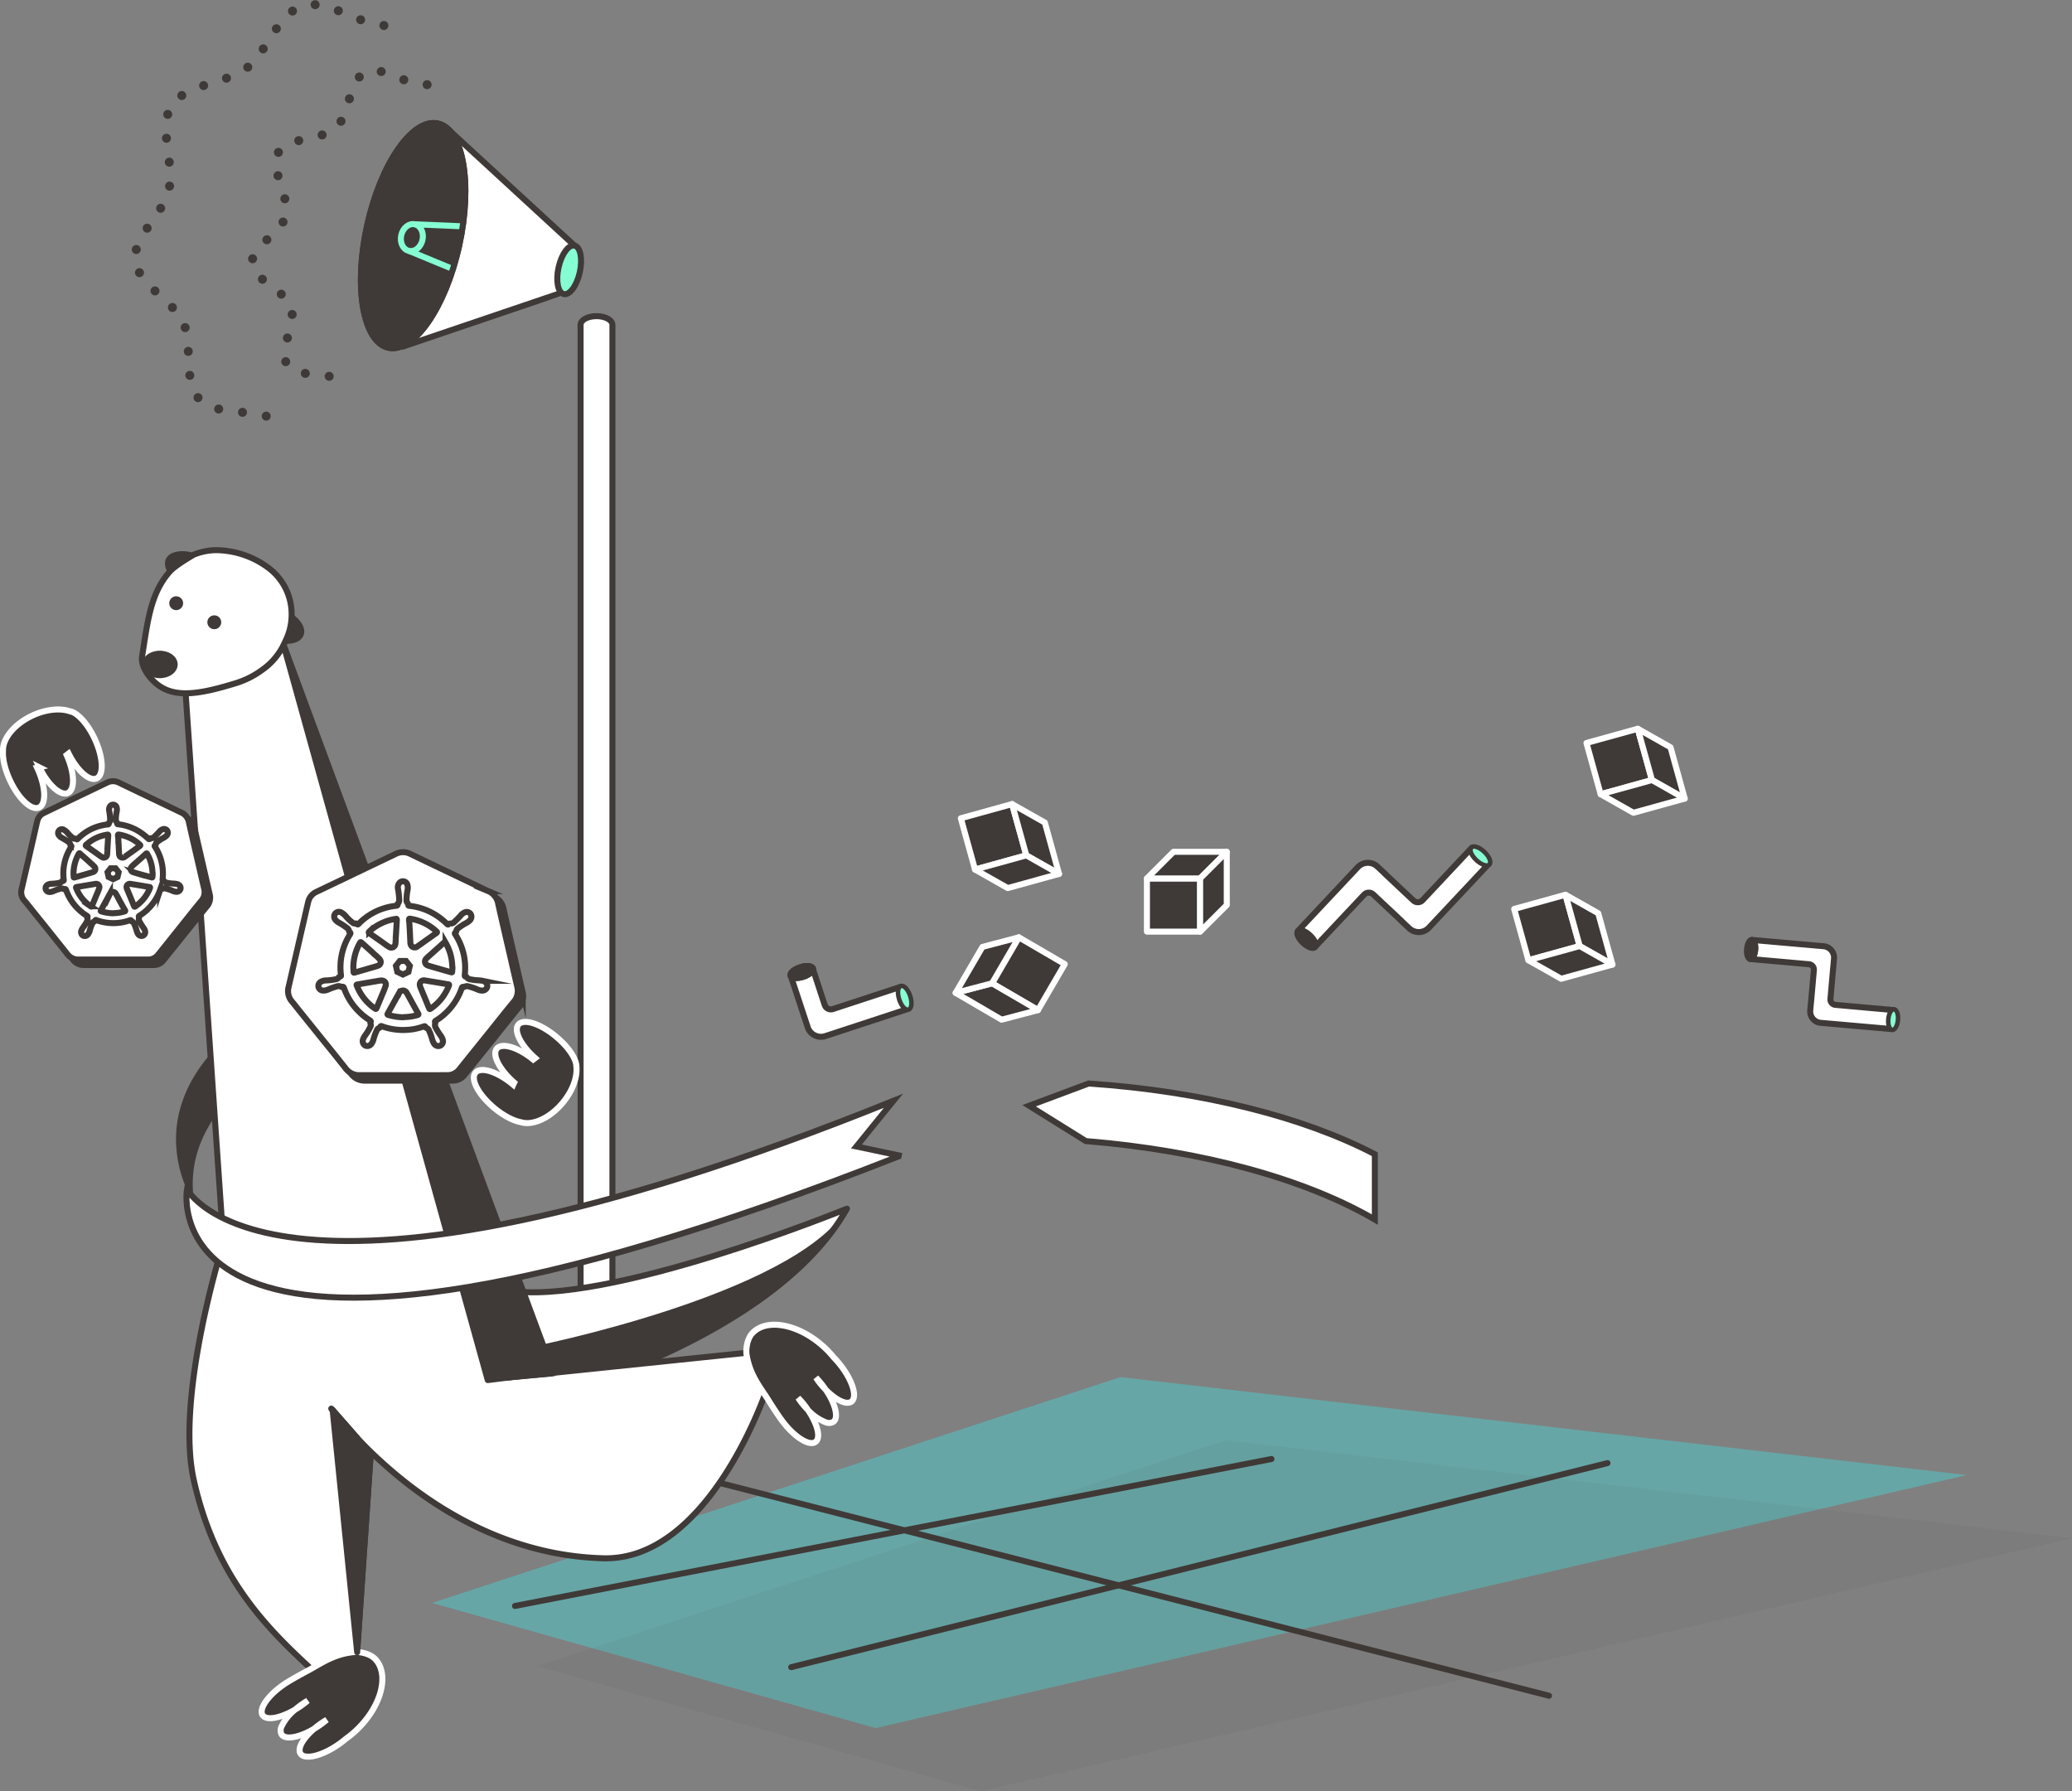 <svg xmlns="http://www.w3.org/2000/svg" viewBox="0 0 689.21 595.83"><rect x="0" y="0" width="689.21" height="595.83" fill="#808080" stroke="none"/><defs><style>.cls-1,.cls-5,.cls-6,.cls-8{fill:#fff;}.cls-2,.cls-20{fill:#2dfefe;}.cls-2{opacity:0.3;}.cls-15,.cls-18,.cls-3{fill:none;}.cls-10,.cls-11,.cls-15,.cls-16,.cls-17,.cls-18,.cls-19,.cls-20,.cls-3,.cls-5,.cls-6,.cls-8,.cls-9{stroke:#3f3a37;}.cls-10,.cls-12,.cls-18,.cls-3,.cls-8{stroke-linecap:round;}.cls-10,.cls-12,.cls-13,.cls-17,.cls-18,.cls-3,.cls-6,.cls-8{stroke-linejoin:round;}.cls-10,.cls-11,.cls-12,.cls-13,.cls-14,.cls-15,.cls-17,.cls-19,.cls-20,.cls-21,.cls-3,.cls-5,.cls-6,.cls-8{stroke-width:2px;}.cls-10,.cls-11,.cls-12,.cls-13,.cls-14,.cls-16,.cls-17,.cls-21,.cls-4,.cls-7{fill:#3f3a37;}.cls-4{opacity:0.05;}.cls-11,.cls-14,.cls-15,.cls-16,.cls-19,.cls-20,.cls-21,.cls-5,.cls-9{stroke-miterlimit:10;}.cls-19,.cls-9{fill:#86fed4;}.cls-12,.cls-13,.cls-14{stroke:#fff;}.cls-18{stroke-width:3px;stroke-dasharray:0 8;}.cls-21{stroke:#86fed4;}</style></defs><title>Asset 16</title><g id="Layer_2" data-name="Layer 2"><g id="Layer_1-2" data-name="Layer 1"><polygon class="cls-1" points="149.45 43.48 191.24 81.32 187.24 98.32 135.27 114.35 149.45 43.48"/><polygon class="cls-2" points="143.71 533.2 291.25 574.83 654.21 490.66 372.71 458.07 143.71 533.2"/><line class="cls-3" x1="263.17" y1="554.56" x2="534.71" y2="486.68"/><line class="cls-3" x1="171.3" y1="534.2" x2="422.93" y2="485.32"/><line class="cls-3" x1="204.79" y1="484.41" x2="515.25" y2="564.07"/><polygon class="cls-4" points="178.71 554.2 326.25 595.83 689.21 511.66 407.71 479.07 178.71 554.2"/><path class="cls-5" d="M198.42,105.16c-2.93,0-5.3,1.29-5.3,2.89v396.1c0,1.6,2.37,2.89,5.3,2.89s5.29-1.29,5.29-2.89V108.05C203.71,106.45,201.34,105.16,198.42,105.16Z"/><path class="cls-6" d="M281.72,402.05s-80.46,32.89-113.14,27.15l11.77,36.21S257.28,445.49,281.72,402.05Z"/><path class="cls-7" d="M175.82,448.21s87.8-17.2,105.9-46.16c0,0-19,40.73-101.37,63.36Z"/><path class="cls-8" d="M270.38,322.13a.71.71,0,0,1,0,.21c0,.85-1.33,2-3.2,2.57-2,.67-3.91.51-4.2-.37s1.14-2.11,3.17-2.78c1.87-.61,3.62-.53,4.1.18A.82.82,0,0,1,270.38,322.13Z"/><ellipse class="cls-8" cx="300.95" cy="331.89" rx="1.66" ry="3.87" transform="translate(-88.5 110.41) rotate(-18.17)"/><path class="cls-8" d="M302.16,335.57l-27.68,9.09a4.63,4.63,0,0,1-5.82-3L263,324.54c.29.88,2.17,1,4.2.37,1.87-.61,3.23-1.72,3.2-2.57l3.91,11.93a2.17,2.17,0,0,0,2.74,1.38l22.68-7.44c-.88.29-1,2.17-.37,4.2S301.29,335.86,302.16,335.57Z"/><ellipse class="cls-9" cx="300.95" cy="331.89" rx="1.66" ry="3.87" transform="translate(-88.5 110.41) rotate(-18.17)"/><path class="cls-10" d="M270.38,322.13a.71.71,0,0,1,0,.21c0,.85-1.33,2-3.2,2.57-2,.67-3.91.51-4.2-.37s1.14-2.11,3.17-2.78c1.87-.61,3.62-.53,4.1.18A.82.82,0,0,1,270.38,322.13Z"/><path class="cls-8" d="M270.38,322.13a.71.71,0,0,1,0,.21l-.13-.4A.82.82,0,0,1,270.38,322.13Z"/><ellipse class="cls-8" cx="492.4" cy="284.7" rx="1.66" ry="3.87" transform="translate(-52.17 448.89) rotate(-46.81)"/><path class="cls-8" d="M495.22,287.35,475.28,308.6a4.63,4.63,0,0,1-6.52.2l-2.69-2.52a.71.71,0,0,0,.18.12l-9.46-8.88a2.92,2.92,0,0,0-.29-.23,2.17,2.17,0,0,0-2.78.33L437.39,315c.63-.67-.13-2.4-1.69-3.86s-3.33-2.11-4-1.44l19.94-21.24a4.62,4.62,0,0,1,6.52-.21l2.69,2.52a.71.71,0,0,0-.18-.12l9.46,8.88a1.94,1.94,0,0,0,.29.23,2.18,2.18,0,0,0,2.78-.32l16.33-17.41c-.63.67.13,2.4,1.69,3.86S494.59,288,495.22,287.35Z"/><ellipse class="cls-9" cx="492.4" cy="284.7" rx="1.66" ry="3.87" transform="translate(-52.17 448.89) rotate(-46.81)"/><ellipse class="cls-11" cx="434.56" cy="312.37" rx="1.66" ry="3.87" transform="translate(-90.6 415.45) rotate(-46.81)"/><ellipse class="cls-8" cx="629.72" cy="339.16" rx="3.18" ry="1.36" transform="translate(236.65 936.71) rotate(-84.97)"/><path class="cls-8" d="M629.44,342.33l-23.85-2.1a3.81,3.81,0,0,1-3.45-4.11l.27-3a.56.56,0,0,0,0,.18l.94-10.63a2.91,2.91,0,0,0,0-.3,1.77,1.77,0,0,0-1.61-1.63L582.19,319c.76.06,1.49-1.31,1.64-3.05s-.33-3.23-1.08-3.3l23.86,2.1a3.82,3.82,0,0,1,3.44,4.11l-.26,3a.5.5,0,0,0,0-.17l-.93,10.62a1.61,1.61,0,0,0,0,.31,1.79,1.79,0,0,0,1.62,1.63L630,336c-.75-.07-1.48,1.3-1.64,3.05S628.69,342.26,629.44,342.33Z"/><ellipse class="cls-9" cx="629.72" cy="339.16" rx="3.18" ry="1.36" transform="translate(236.65 936.71) rotate(-84.97)"/><ellipse class="cls-11" cx="582.47" cy="315.83" rx="3.18" ry="1.36" transform="translate(216.79 868.36) rotate(-84.97)"/><path class="cls-11" d="M63.2,391.12a38.42,38.42,0,0,0-.06,4.29,40,40,0,0,1-3.5-19.18c1-13,8.61-24.7,21.29-34.47l-1.32,19C69.86,369.62,64,379.9,63.2,391.12Z"/><rect class="cls-12" x="333.23" y="315.04" width="17.7" height="17.7" transform="translate(-110.02 456.3) rotate(-59.76)"/><polygon class="cls-12" points="317.88 330.27 329.98 327.08 345.27 336 333.17 339.19 317.88 330.27"/><polygon class="cls-13" points="317.88 330.27 326.79 314.98 338.9 311.79 329.98 327.08 317.88 330.27"/><rect class="cls-12" x="381.5" y="292.19" width="17.7" height="17.7"/><polygon class="cls-12" points="408.06 283.34 399.2 292.19 381.5 292.19 390.35 283.34 408.06 283.34"/><polygon class="cls-13" points="408.06 283.34 408.06 301.05 399.2 309.9 399.2 292.19 408.06 283.34"/><rect class="cls-12" x="529.75" y="244.45" width="17.7" height="17.7" transform="translate(-48.07 152.95) rotate(-15.48)"/><polygon class="cls-12" points="560.39 265.64 549.5 259.47 544.77 242.41 555.67 248.58 560.39 265.64"/><polygon class="cls-13" points="560.39 265.64 543.33 270.36 532.44 264.19 549.5 259.47 560.39 265.64"/><rect class="cls-12" x="321.64" y="269.5" width="17.7" height="17.7" transform="translate(-62.3 98.31) rotate(-15.48)"/><polygon class="cls-12" points="352.27 290.69 341.38 284.52 336.65 267.46 347.55 273.62 352.27 290.69"/><polygon class="cls-13" points="352.27 290.69 335.21 295.41 324.32 289.24 341.38 284.52 352.27 290.69"/><rect class="cls-12" x="505.71" y="299.67" width="17.7" height="17.7" transform="translate(-63.68 148.53) rotate(-15.48)"/><polygon class="cls-12" points="536.35 320.86 525.46 314.69 520.73 297.63 531.63 303.8 536.35 320.86"/><polygon class="cls-13" points="536.35 320.86 519.29 325.58 508.4 319.41 525.46 314.69 536.35 320.86"/><path class="cls-14" d="M32.15,258.92c-2.39,1.11-6.49-2.56-9.33-8.27l-.65.5c2.64,5.91,2.84,11.5.42,12.63s-6.61-2.66-9.46-8.51a7.45,7.45,0,0,1-.77.15s0,0,0,0c2.85,6.12,3.14,12,.65,13.18s-6.82-2.85-9.67-9C1.6,255.92.81,252.26,1,249.72c-.16-4,3.74-8.88,9.74-11.68,4.66-2.18,9.42-2.58,12.72-1.37l.15,0c2.46.72,5.61,4.22,7.85,9C34.35,251.85,34.65,257.75,32.15,258.92Z"/><path class="cls-14" d="M172.45,340.81c-1.69,2,.79,6.93,5.57,11.15l-.65.49c-5-4.07-10.37-5.71-12.09-3.67s.86,7.07,5.77,11.34c-.13.24-.24.47-.34.7h0c-5.17-4.34-10.8-6.15-12.56-4s1,7.33,6.16,11.67c3.16,2.65,6.49,4.36,9,4.8,3.85,1.19,9.55-1.31,13.8-6.39,3.32-3.94,4.93-8.43,4.63-11.93a.81.81,0,0,0,0-.16c0-2.56-2.62-6.51-6.69-9.91C179.85,340.51,174.23,338.7,172.45,340.81Z"/><path class="cls-6" d="M103.86,555.47c-15.22-14-32.19-30.89-39.4-63.14-6.27-28.07,9.85-78.93,9.85-78.93L61.77,231l32.59-16.29,89.1,242-14.88,1.53,14.93-1.38,0-.15L248.23,450a.62.62,0,0,1,0-.09l6.68,12.62c-1.56,4.49-20.43,56.68-54.21,55.81-24.33-.63-46.94-10.28-66.34-25.7a151.41,151.41,0,0,1-15.46-14.17l-8.71-9.92c2.79,3.44,5.69,6.76,8.71,9.92l4.41,5-4.5,65.79"/><path class="cls-14" d="M119.21,574.87a31.88,31.88,0,0,1-4.14,3.5l0,0a29.7,29.7,0,0,1-2.82,2.14c-5.38,3.64-10.88,4.91-12.28,2.84a1.87,1.87,0,0,1-.31-1c-.13-1.85,1.74-4.64,4.83-7.29.49-.29,1-.6,1.47-.93a32.45,32.45,0,0,0,2.73-2.07c-.5.29-1,.6-1.49.94a28.68,28.68,0,0,0-2.71,2.06c-4.21,2.5-8.25,3.5-10.1,2.52a1.92,1.92,0,0,1-.72-.63,2.86,2.86,0,0,1,0-2.68,15.92,15.92,0,0,1,4.48-5.58c.5-.29,1-.61,1.49-.94a27.13,27.13,0,0,0,2.71-2.07c-.49.29-1,.61-1.47.94a29.08,29.08,0,0,0-2.73,2.07,25.87,25.87,0,0,1-4.21,2c-3.13,1.14-5.69,1.17-6.58-.15-1.4-2.07,1.84-6.7,7.22-10.33,2.69-1.81,8.38-4.8,8.38-4.8,4.07-2.26,8.37-5.3,14.93-5.88,1.78-.16,5.1.51,6.8,2.21C129.55,556.65,127.1,567,119.21,574.87Z"/><path class="cls-15" d="M118.91,478.49c-3-3.16-5.92-6.48-8.71-9.92Z"/><polygon class="cls-15" points="183.51 456.81 168.58 458.19 183.46 456.66 183.51 456.81"/><path class="cls-6" d="M97,204.65a19.63,19.63,0,0,1-1.87,8.2c-.12.27-.24.53-.37.78a22.08,22.08,0,0,1-7.9,9.45,29,29,0,0,1-8.75,4.27c-13.55,4.18-21.44,4.82-27.16-.9-2.71-2.72-4.06-5.75-3.69-8.07,1.88-11.84,2.79-20.9,9.12-28.14l0,0c1.69-1.92,5.68-4.29,7.86-5.61l.29-.16A20.51,20.51,0,0,1,71.73,183a29.6,29.6,0,0,1,17.85,6.11A19.2,19.2,0,0,1,97,204.65Z"/><path class="cls-16" d="M64.52,184.45l-.29.16c-2.18,1.32-6.17,3.69-7.86,5.61a4.2,4.2,0,0,1-.8-3.94C56.53,183.92,60.38,183.2,64.52,184.45Z"/><path class="cls-16" d="M100.49,211.22c-.71,1.73-3,2.58-5.77,2.41.13-.25.25-.51.37-.78a19.63,19.63,0,0,0,1.87-8.2C99.8,206.61,101.3,209.22,100.49,211.22Z"/><circle class="cls-16" cx="58.61" cy="200.65" r="1.81"/><ellipse class="cls-16" cx="53.17" cy="221.02" rx="5.43" ry="4.07"/><circle class="cls-16" cx="71.28" cy="206.99" r="1.81"/><polygon class="cls-17" points="110.65 469.03 118.8 549.59 123.32 483.51 110.65 469.03"/><polygon class="cls-17" points="94.36 214.68 162.24 459.07 183.97 456.36 94.36 214.68"/><path class="cls-5" d="M299.94,384.54l-15.07-3.18,12.32-15.2c-207.1,83.53-235,29.41-235,29.41s-15.05,88.1,236.91-11"/><path class="cls-11" d="M39.37,321c-3.8,0-7.61,0-11.41,0a4.51,4.51,0,0,1-3.78-1.86c-2-2.53-4-5-6-7.52l-6.24-7.77c-.65-.81-1.28-1.64-2-2.43a4.2,4.2,0,0,1-.9-3.89c1.5-6.44,3-12.89,4.46-19.34.25-1.08.48-2.16.75-3.23a3.89,3.89,0,0,1,2.16-2.67l10.37-5,10.69-5.12a4.3,4.3,0,0,1,3.89,0q9.29,4.47,18.59,8.9c.69.33,1.37.67,2.07,1a4.45,4.45,0,0,1,2.68,3.39c1.09,4.88,2.23,9.75,3.35,14.62.58,2.5,1.14,5,1.73,7.48a4.47,4.47,0,0,1-1.08,4.07c-2.13,2.59-4.21,5.22-6.31,7.83l-6.55,8.15-1.43,1.77A4,4,0,0,1,51.17,321C47.23,321,43.3,321,39.37,321Z"/><path class="cls-11" d="M38.45,274.33a23.14,23.14,0,0,0-.3-2.75,1.87,1.87,0,0,1,.34-1.66,1.22,1.22,0,0,1,2.09.37,3,3,0,0,1,.05,1.67,13.59,13.59,0,0,0-.24,2.62.85.85,0,0,0,.13.5,1.28,1.28,0,0,1,.35.75c0,.16.18.16.31.17a16.39,16.39,0,0,1,8.18,3.26,16.76,16.76,0,0,1,1.79,1.57c.17.15.29.2.47,0a.41.41,0,0,1,.34-.16,1.53,1.53,0,0,0,1.31-.61,21.09,21.09,0,0,0,1.48-1.51,2.84,2.84,0,0,1,1.19-.89,1.3,1.3,0,0,1,1.5.48,1.38,1.38,0,0,1-.16,1.58,4.37,4.37,0,0,1-1.21.88,13.92,13.92,0,0,0-2,1.32,1,1,0,0,0-.44.72.53.53,0,0,1-.26.4c-.16.13-.18.25,0,.44a16.34,16.34,0,0,1,2.37,6,16.91,16.91,0,0,1,.15,4.92c0,.21,0,.31.23.35a.36.36,0,0,1,.26.13c.39.63,1.07.61,1.69.73.83.15,1.67.09,2.49.26a1.66,1.66,0,0,1,.9.44,1.2,1.2,0,0,1,.35,1.33,1.37,1.37,0,0,1-1.18.84,3.21,3.21,0,0,1-1.36-.3,15.14,15.14,0,0,0-2.46-.83,1.08,1.08,0,0,0-.91.1.35.35,0,0,1-.31,0c-.31-.08-.41.08-.5.34a16.5,16.5,0,0,1-4.53,6.86,14.56,14.56,0,0,1-2.31,1.74c-.24.14-.36.27-.21.54a.35.35,0,0,1,0,.28,1.4,1.4,0,0,0,.17,1.13,17.92,17.92,0,0,0,1.3,2.07,3.32,3.32,0,0,1,.56,1.13,1.3,1.3,0,0,1-.76,1.55,1.35,1.35,0,0,1-1.6-.61,5.19,5.19,0,0,1-.51-1.27,14.2,14.2,0,0,0-.85-2.28,1,1,0,0,0-.6-.56.41.41,0,0,1-.28-.25c-.09-.26-.25-.26-.48-.17a15.78,15.78,0,0,1-4.29.9,16.29,16.29,0,0,1-6.6-.87,1.7,1.7,0,0,1-.24-.09c-.17-.07-.3,0-.37.13a.63.63,0,0,1-.45.39.8.8,0,0,0-.43.42,13.48,13.48,0,0,0-.92,2.43,3.46,3.46,0,0,1-.69,1.46,1.29,1.29,0,0,1-1.59.31,1.35,1.35,0,0,1-.54-1.61,4,4,0,0,1,.58-1.08,15.39,15.39,0,0,0,1.35-2.23,1,1,0,0,0,.09-.78.51.51,0,0,1,0-.48c.14-.24,0-.35-.18-.48a16.63,16.63,0,0,1-6.86-8.51c-.1-.29-.2-.5-.56-.36a.28.28,0,0,1-.25-.05,1.32,1.32,0,0,0-1.13-.09,16,16,0,0,0-2.24.78,3.07,3.07,0,0,1-1.52.3,1.24,1.24,0,0,1-.58-2.27,2.67,2.67,0,0,1,1.48-.41,15.75,15.75,0,0,0,2.65-.34,1,1,0,0,0,.69-.44.62.62,0,0,1,.43-.27c.18,0,.22-.14.2-.33a16.37,16.37,0,0,1,2.42-10.87c.15-.22.21-.39-.06-.55a.33.33,0,0,1-.17-.27,1.28,1.28,0,0,0-.67-.95,15.7,15.7,0,0,0-2-1.25,3,3,0,0,1-1.12-.92A1.25,1.25,0,0,1,23,277.78a4,4,0,0,1,1.32,1.13,12.11,12.11,0,0,0,1.73,1.63.86.86,0,0,0,.73.2c.19,0,.31.07.44.17s.23.09.36,0A16.2,16.2,0,0,1,37,276.06a2.32,2.32,0,0,1,.38-.05c.33,0,.64,0,.63-.49a.2.2,0,0,1,.06-.15A1.27,1.27,0,0,0,38.45,274.33Z"/><path class="cls-11" d="M43.91,296.87a1.09,1.09,0,0,1,1.25-1.07c1.82.29,3.64.6,5.45.9a8.17,8.17,0,0,0,.84.14c.34,0,.31.17.21.42a13.07,13.07,0,0,1-4.84,6.06c-.2.14-.29.15-.4-.1-.76-1.87-1.54-3.74-2.31-5.6A2,2,0,0,1,43.91,296.87Z"/><path class="cls-11" d="M37.78,279.78c-.11,1.73-.21,3.43-.31,5.13a9.67,9.67,0,0,1-.08,1.2,1.09,1.09,0,0,1-1.68.78c-.61-.37-1.18-.81-1.77-1.23-1.14-.81-2.28-1.62-3.43-2.42-.23-.16-.29-.25-.05-.47a13.06,13.06,0,0,1,7-3.35C37.87,279.36,37.76,279.63,37.78,279.78Z"/><path class="cls-11" d="M26.26,292.38A13.51,13.51,0,0,1,28,285.82c.12-.21.21-.24.39-.07,1.17,1.05,2.35,2.09,3.52,3.15a10,10,0,0,1,1.3,1.22,1.06,1.06,0,0,1-.47,1.76c-.7.25-1.41.43-2.12.64l-3.94,1.14c-.35.1-.37.08-.39-.28S26.28,292.65,26.26,292.38Z"/><path class="cls-11" d="M52.59,292.53c0,.3-.07.59-.07.88s-.07.32-.32.24l-3.66-1L46.41,292a4.28,4.28,0,0,1-.46-.17,1.07,1.07,0,0,1-.35-1.74c.56-.61,1.21-1.12,1.82-1.67,1-.89,2-1.75,2.93-2.63.19-.18.28-.2.42.05a12.93,12.93,0,0,1,1.75,6C52.53,292,52.6,292.28,52.59,292.53Z"/><path class="cls-11" d="M39.4,305.6a15,15,0,0,1-3.88-.62c-.25-.08-.25-.17-.14-.37,1-1.83,2-3.67,3-5.49a1.11,1.11,0,0,1,2,.05c.36.6.69,1.23,1,1.85.66,1.18,1.31,2.38,2,3.56.15.26.09.35-.17.42a12.94,12.94,0,0,1-3.27.55C39.81,305.55,39.6,305.58,39.4,305.6Z"/><path class="cls-11" d="M33.66,295.83a1.08,1.08,0,0,1,1.19,1.41,25.71,25.71,0,0,1-1,2.51c-.45,1.13-.94,2.26-1.4,3.4-.11.26-.2.3-.44.13a13.1,13.1,0,0,1-4.79-6c-.14-.36-.14-.36.24-.43l5.93-1A1.72,1.72,0,0,1,33.66,295.83Z"/><path class="cls-11" d="M41.05,279.87c0-.48,0-.49.39-.43a13.2,13.2,0,0,1,6.43,2.93c.17.14.32.31.49.44s.16.25,0,.38l-2.76,2c-.75.53-1.5,1.08-2.26,1.6a1.15,1.15,0,0,1-1.68-.15,1.78,1.78,0,0,1-.25-1c-.08-1.36-.12-2.73-.22-4.09A9.94,9.94,0,0,0,41.05,279.87Z"/><polygon class="cls-11" points="38.6 290.65 37.58 291.94 37.94 293.54 39.42 294.25 40.9 293.54 41.27 291.94 40.24 290.65 38.6 290.65"/><path class="cls-11" d="M135.76,359.46c-4.77,0-9.53,0-14.29,0a5.62,5.62,0,0,1-4.73-2.32c-2.49-3.16-5-6.28-7.55-9.42L101.37,338c-.81-1-1.61-2.06-2.45-3.05a5.26,5.26,0,0,1-1.13-4.87q2.8-12.1,5.58-24.22c.31-1.35.61-2.7.94-4.05a4.85,4.85,0,0,1,2.71-3.33l13-6.22q6.7-3.19,13.39-6.41a5.33,5.33,0,0,1,4.87,0q11.63,5.58,23.29,11.13c.85.42,1.7.85,2.58,1.22a5.58,5.58,0,0,1,3.36,4.25c1.37,6.11,2.79,12.21,4.2,18.31.71,3.12,1.42,6.25,2.16,9.36a5.59,5.59,0,0,1-1.36,5.1c-2.67,3.24-5.27,6.53-7.9,9.81l-8.2,10.19-1.79,2.23a5,5,0,0,1-4.07,2C145.6,359.47,140.68,359.46,135.76,359.46Z"/><path class="cls-11" d="M134.6,301a25.79,25.79,0,0,0-.38-3.45,2.36,2.36,0,0,1,.44-2.08,1.53,1.53,0,0,1,2.62.47,3.72,3.72,0,0,1,.05,2.09,17.1,17.1,0,0,0-.29,3.28,1,1,0,0,0,.15.62,1.59,1.59,0,0,1,.44.94c0,.2.23.2.39.22a20.47,20.47,0,0,1,10.25,4.09,21.88,21.88,0,0,1,2.24,1.95c.21.2.36.25.59.05a.57.57,0,0,1,.43-.2,1.89,1.89,0,0,0,1.63-.76,23.7,23.7,0,0,0,1.86-1.89,3.54,3.54,0,0,1,1.48-1.11,1.6,1.6,0,0,1,1.88.6,1.72,1.72,0,0,1-.2,2,5.33,5.33,0,0,1-1.51,1.1,18.2,18.2,0,0,0-2.52,1.65,1.13,1.13,0,0,0-.54.91.71.71,0,0,1-.33.49.36.36,0,0,0-.07.55,20.51,20.51,0,0,1,3,7.5,21.2,21.2,0,0,1,.19,6.16c0,.26,0,.38.28.43a.44.44,0,0,1,.33.16c.5.8,1.35.77,2.12.91,1,.2,2.09.13,3.12.34a2.18,2.18,0,0,1,1.12.54,1.52,1.52,0,0,1,.44,1.67,1.7,1.7,0,0,1-1.48,1.05,4,4,0,0,1-1.7-.37,18.64,18.64,0,0,0-3.08-1.05,1.38,1.38,0,0,0-1.14.13.46.46,0,0,1-.39.07c-.38-.11-.51.09-.63.42a20.54,20.54,0,0,1-5.67,8.59,17.74,17.74,0,0,1-2.9,2.18c-.28.17-.44.34-.26.68a.4.4,0,0,1,0,.35,1.75,1.75,0,0,0,.22,1.41,23.88,23.88,0,0,0,1.62,2.59,3.78,3.78,0,0,1,.7,1.42,1.63,1.63,0,0,1-.94,1.94,1.68,1.68,0,0,1-2-.77,6.05,6.05,0,0,1-.65-1.58,17.24,17.24,0,0,0-1.06-2.86,1.24,1.24,0,0,0-.75-.7.49.49,0,0,1-.35-.32c-.12-.32-.31-.32-.61-.21a19,19,0,0,1-5.36,1.13,20.39,20.39,0,0,1-8.27-1.09c-.1,0-.21-.06-.31-.11s-.37-.06-.46.16a.8.8,0,0,1-.55.49,1,1,0,0,0-.55.53,17.43,17.43,0,0,0-1.15,3,4.29,4.29,0,0,1-.86,1.83,1.62,1.62,0,0,1-2,.38,1.7,1.7,0,0,1-.67-2,5.11,5.11,0,0,1,.73-1.36,17.56,17.56,0,0,0,1.69-2.79,1.16,1.16,0,0,0,.1-1,.68.68,0,0,1,0-.59c.18-.3,0-.44-.22-.6a20.58,20.58,0,0,1-4.09-3.35,20.1,20.1,0,0,1-4.49-7.31c-.14-.37-.26-.63-.71-.46a.35.35,0,0,1-.31-.06,1.63,1.63,0,0,0-1.41-.11,22.92,22.92,0,0,0-2.82,1,3.63,3.63,0,0,1-1.89.37,1.59,1.59,0,0,1-1.39-1.2,1.56,1.56,0,0,1,.66-1.63,3.38,3.38,0,0,1,1.86-.53,19.57,19.57,0,0,0,3.31-.41,1.29,1.29,0,0,0,.86-.55.77.77,0,0,1,.54-.34c.23-.06.28-.18.25-.42a20.51,20.51,0,0,1,3-13.61c.18-.28.26-.49-.09-.69a.45.45,0,0,1-.2-.34,1.63,1.63,0,0,0-.84-1.19,20.63,20.63,0,0,0-2.48-1.56,3.85,3.85,0,0,1-1.41-1.15,1.57,1.57,0,0,1,2-2.34,5.18,5.18,0,0,1,1.66,1.43,15.37,15.37,0,0,0,2.16,2,1.1,1.1,0,0,0,.92.26c.23-.06.38.09.54.2a.3.3,0,0,0,.46,0,20.14,20.14,0,0,1,11.8-6,4,4,0,0,1,.48-.07c.42,0,.8-.05.79-.62a.21.21,0,0,1,.07-.18A1.61,1.61,0,0,0,134.6,301Z"/><path class="cls-11" d="M141.45,329.26a1.37,1.37,0,0,1,1.56-1.34l6.83,1.13a9.38,9.38,0,0,0,1,.17c.43,0,.4.22.27.53a17.09,17.09,0,0,1-2.21,3.93,16.56,16.56,0,0,1-3.86,3.66c-.25.17-.36.19-.49-.13q-1.44-3.51-2.9-7A2.56,2.56,0,0,1,141.45,329.26Z"/><path class="cls-11" d="M133.76,307.86c-.13,2.17-.26,4.3-.39,6.42a10.84,10.84,0,0,1-.09,1.51,1.36,1.36,0,0,1-2.11,1c-.77-.46-1.48-1-2.21-1.53-1.43-1-2.86-2-4.3-3-.28-.2-.36-.31-.06-.59a16.34,16.34,0,0,1,8.81-4.19C133.88,307.34,133.74,307.67,133.76,307.86Z"/><path class="cls-11" d="M119.34,323.64a16.89,16.89,0,0,1,2.21-8.22c.14-.26.25-.29.48-.09,1.47,1.32,3,2.62,4.41,3.95a13.07,13.07,0,0,1,1.63,1.53,1.33,1.33,0,0,1-.59,2.2c-.87.32-1.77.54-2.66.8l-4.93,1.43c-.44.13-.46.1-.48-.34S119.36,324,119.34,323.64Z"/><path class="cls-11" d="M152.31,323.83c0,.37-.08.73-.08,1.1s-.1.4-.41.3l-4.58-1.32-2.67-.77a5.54,5.54,0,0,1-.57-.21,1.35,1.35,0,0,1-.45-2.18c.71-.76,1.52-1.4,2.29-2.1,1.21-1.11,2.45-2.19,3.66-3.29.25-.22.36-.25.53.06a16.45,16.45,0,0,1,2.2,7.48C152.24,323.21,152.33,323.52,152.31,323.83Z"/><path class="cls-11" d="M135.79,340.19a18.47,18.47,0,0,1-4.85-.77c-.31-.1-.31-.22-.18-.46,1.28-2.3,2.54-4.6,3.82-6.88a1.38,1.38,0,0,1,2.52.06c.46.76.87,1.54,1.3,2.32.82,1.48,1.63,3,2.47,4.45.19.33.11.45-.22.54a16.2,16.2,0,0,1-4.09.68C136.3,340.13,136.05,340.17,135.79,340.19Z"/><path class="cls-11" d="M128.6,328c1.14,0,1.77.78,1.49,1.77a31.5,31.5,0,0,1-1.24,3.14c-.57,1.43-1.18,2.84-1.76,4.26-.13.33-.25.38-.55.17a16.4,16.4,0,0,1-6-7.5c-.19-.46-.18-.46.3-.54l7.42-1.27Z"/><path class="cls-11" d="M137.86,308c0-.59,0-.61.49-.54a16.63,16.63,0,0,1,8.06,3.68c.2.17.39.38.6.54s.21.32,0,.49c-1.16.81-2.31,1.63-3.46,2.45-.94.66-1.87,1.34-2.83,2a1.44,1.44,0,0,1-2.1-.19,2.24,2.24,0,0,1-.32-1.29c-.09-1.7-.14-3.41-.27-5.12A13.83,13.83,0,0,0,137.86,308Z"/><polygon class="cls-11" points="134.79 321.47 133.51 323.08 133.97 325.09 135.82 325.98 137.68 325.09 138.13 323.08 136.85 321.47 134.79 321.47"/><path class="cls-5" d="M133.94,357.65c-4.76,0-9.52,0-14.28,0a5.64,5.64,0,0,1-4.73-2.32c-2.49-3.16-5-6.28-7.55-9.42l-7.82-9.72c-.81-1-1.61-2.06-2.45-3.05A5.26,5.26,0,0,1,96,328.28q2.8-12.11,5.58-24.22c.31-1.35.61-2.7.94-4.05a4.85,4.85,0,0,1,2.71-3.33l13-6.22,13.39-6.41a5.33,5.33,0,0,1,4.87,0q11.63,5.58,23.28,11.13c.86.41,1.71.85,2.59,1.22a5.58,5.58,0,0,1,3.36,4.25c1.37,6.11,2.79,12.21,4.2,18.31.71,3.12,1.42,6.25,2.16,9.36a5.59,5.59,0,0,1-1.36,5.1c-2.67,3.24-5.27,6.53-7.9,9.81l-8.2,10.19-1.79,2.23a5,5,0,0,1-4.07,2C143.79,357.66,138.87,357.65,133.94,357.65Z"/><path class="cls-5" d="M132.79,299.23a25.79,25.79,0,0,0-.38-3.45,2.36,2.36,0,0,1,.44-2.08,1.53,1.53,0,0,1,2.62.47,3.72,3.72,0,0,1,.05,2.09,17.1,17.1,0,0,0-.29,3.28,1,1,0,0,0,.15.62,1.59,1.59,0,0,1,.44.94c0,.2.23.2.39.22a20.47,20.47,0,0,1,10.25,4.09,21.88,21.88,0,0,1,2.24,1.95c.21.2.36.25.58.05a.61.61,0,0,1,.44-.2,1.89,1.89,0,0,0,1.63-.76,23.7,23.7,0,0,0,1.86-1.89,3.54,3.54,0,0,1,1.48-1.11,1.6,1.6,0,0,1,1.88.6,1.72,1.72,0,0,1-.2,2,5.33,5.33,0,0,1-1.51,1.1,18.2,18.2,0,0,0-2.52,1.65,1.17,1.17,0,0,0-.55.91c0,.23-.17.36-.32.49a.36.36,0,0,0-.07.55,20.54,20.54,0,0,1,3,7.49,21.28,21.28,0,0,1,.19,6.17c0,.26,0,.38.28.43a.44.44,0,0,1,.33.16c.5.8,1.35.77,2.12.91,1,.2,2.09.13,3.12.34a2.1,2.1,0,0,1,1.12.54,1.52,1.52,0,0,1,.44,1.67,1.7,1.7,0,0,1-1.48,1.05,4,4,0,0,1-1.7-.37,18.64,18.64,0,0,0-3.08-1.05,1.38,1.38,0,0,0-1.14.13.46.46,0,0,1-.39.07c-.38-.11-.51.09-.63.42a20.54,20.54,0,0,1-5.67,8.59,17.74,17.74,0,0,1-2.9,2.18c-.28.17-.44.34-.26.68a.4.4,0,0,1,0,.35,1.75,1.75,0,0,0,.22,1.41,22.43,22.43,0,0,0,1.62,2.59,3.78,3.78,0,0,1,.7,1.42,1.63,1.63,0,0,1-.94,1.94,1.68,1.68,0,0,1-2-.77,6.05,6.05,0,0,1-.65-1.58,17.24,17.24,0,0,0-1.06-2.86,1.24,1.24,0,0,0-.75-.7.49.49,0,0,1-.35-.32c-.12-.32-.31-.32-.61-.21a19,19,0,0,1-5.36,1.13,20.56,20.56,0,0,1-8.27-1.09c-.1,0-.21-.06-.31-.11a.3.3,0,0,0-.46.16.8.8,0,0,1-.55.49,1,1,0,0,0-.55.53,17.43,17.43,0,0,0-1.15,3,4.29,4.29,0,0,1-.86,1.83,1.62,1.62,0,0,1-2,.38,1.7,1.7,0,0,1-.67-2,5.11,5.11,0,0,1,.73-1.36,18.33,18.33,0,0,0,1.69-2.79,1.16,1.16,0,0,0,.1-1,.68.68,0,0,1,0-.59c.18-.3,0-.44-.22-.6a20.58,20.58,0,0,1-4.09-3.35,20.26,20.26,0,0,1-4.5-7.31c-.13-.37-.25-.63-.7-.46a.35.35,0,0,1-.31-.06,1.63,1.63,0,0,0-1.41-.11,22.92,22.92,0,0,0-2.82,1,3.63,3.63,0,0,1-1.89.37,1.59,1.59,0,0,1-1.39-1.2,1.56,1.56,0,0,1,.66-1.63,3.37,3.37,0,0,1,1.85-.53,19.56,19.56,0,0,0,3.32-.41,1.27,1.27,0,0,0,.86-.56.85.85,0,0,1,.54-.34c.22-.05.28-.17.25-.41a20.51,20.51,0,0,1,3-13.61c.18-.28.26-.49-.09-.69a.45.45,0,0,1-.2-.34,1.63,1.63,0,0,0-.84-1.19A20.63,20.63,0,0,0,112.9,307a3.85,3.85,0,0,1-1.41-1.15,1.57,1.57,0,0,1,2-2.34,5.28,5.28,0,0,1,1.66,1.42,14.87,14.87,0,0,0,2.16,2,1.09,1.09,0,0,0,.91.26c.24-.06.39.09.55.2a.29.29,0,0,0,.45,0,20.19,20.19,0,0,1,11.81-6,2.65,2.65,0,0,1,.48-.07c.42,0,.8-.05.79-.62a.24.24,0,0,1,.07-.19A1.58,1.58,0,0,0,132.79,299.23Z"/><path class="cls-5" d="M139.64,327.45a1.37,1.37,0,0,1,1.56-1.34l6.83,1.13a9,9,0,0,0,1,.17c.43,0,.4.22.27.53a17.09,17.09,0,0,1-2.21,3.93,16.56,16.56,0,0,1-3.86,3.66c-.25.17-.36.19-.49-.13q-1.44-3.51-2.9-7A2.56,2.56,0,0,1,139.64,327.45Z"/><path class="cls-5" d="M132,306.05c-.13,2.17-.26,4.3-.39,6.42a10.84,10.84,0,0,1-.09,1.51,1.36,1.36,0,0,1-2.11,1c-.77-.46-1.48-1-2.21-1.53-1.43-1-2.86-2-4.3-3-.29-.2-.36-.31-.06-.59a16.34,16.34,0,0,1,8.81-4.19C132.07,305.53,131.93,305.86,132,306.05Z"/><path class="cls-5" d="M117.53,321.83a16.89,16.89,0,0,1,2.21-8.22c.14-.26.25-.29.48-.09,1.47,1.32,3,2.62,4.41,4a13.07,13.07,0,0,1,1.63,1.53,1.32,1.32,0,0,1-.6,2.2c-.86.32-1.76.54-2.65.8l-4.93,1.43c-.44.13-.46.1-.48-.34S117.55,322.16,117.53,321.83Z"/><path class="cls-5" d="M150.5,322c0,.37-.08.73-.08,1.1s-.1.39-.41.3l-4.59-1.32-2.66-.77a5.54,5.54,0,0,1-.57-.21,1.35,1.35,0,0,1-.45-2.18c.71-.76,1.52-1.4,2.29-2.1,1.21-1.11,2.45-2.19,3.66-3.29.24-.22.36-.25.53.06a16.45,16.45,0,0,1,2.2,7.48C150.43,321.4,150.51,321.71,150.5,322Z"/><path class="cls-5" d="M134,338.38a18.61,18.61,0,0,1-4.86-.77c-.3-.1-.3-.22-.17-.46,1.28-2.3,2.54-4.6,3.82-6.88a1.38,1.38,0,0,1,2.52.06c.46.76.87,1.54,1.3,2.31.82,1.49,1.63,3,2.47,4.46.19.33.11.45-.22.54a15.76,15.76,0,0,1-4.09.67C134.49,338.32,134.23,338.36,134,338.38Z"/><path class="cls-5" d="M126.79,326.14c1.14,0,1.77.78,1.49,1.77a31.5,31.5,0,0,1-1.24,3.14c-.58,1.43-1.19,2.84-1.76,4.26-.13.33-.25.38-.55.17a16.4,16.4,0,0,1-6-7.5c-.19-.46-.18-.46.3-.54l7.42-1.27Z"/><path class="cls-5" d="M136.05,306.16c0-.59,0-.61.49-.54a16.63,16.63,0,0,1,8.06,3.68c.2.17.39.38.6.54s.21.32,0,.49c-1.16.81-2.31,1.63-3.46,2.45-.94.66-1.87,1.34-2.83,2a1.44,1.44,0,0,1-2.1-.19,2.24,2.24,0,0,1-.32-1.29c-.09-1.7-.14-3.41-.27-5.12A13.83,13.83,0,0,0,136.05,306.16Z"/><polygon class="cls-5" points="132.98 319.66 131.7 321.27 132.16 323.28 134.01 324.17 135.87 323.28 136.32 321.27 135.04 319.66 132.98 319.66"/><path class="cls-5" d="M37.56,319.18c-3.8,0-7.61,0-11.41,0a4.51,4.51,0,0,1-3.78-1.86c-2-2.53-4-5-6-7.52L10.1,302c-.65-.81-1.28-1.64-2-2.43a4.2,4.2,0,0,1-.9-3.89c1.5-6.44,3-12.89,4.46-19.34.25-1.08.48-2.16.75-3.23a3.89,3.89,0,0,1,2.16-2.67l10.37-5,10.69-5.12a4.3,4.3,0,0,1,3.89,0c6.19,3,12.39,5.93,18.59,8.9.69.33,1.37.67,2.07,1a4.45,4.45,0,0,1,2.68,3.39c1.09,4.88,2.23,9.75,3.35,14.62.58,2.5,1.14,5,1.73,7.48a4.47,4.47,0,0,1-1.08,4.07c-2.14,2.59-4.21,5.22-6.31,7.83L54,315.82l-1.43,1.77a4,4,0,0,1-3.25,1.58C45.42,319.19,41.49,319.18,37.56,319.18Z"/><path class="cls-5" d="M36.64,272.52a23.14,23.14,0,0,0-.3-2.75,1.9,1.9,0,0,1,.34-1.67,1.22,1.22,0,0,1,2.09.38,3,3,0,0,1,0,1.67,13.59,13.59,0,0,0-.24,2.62.85.85,0,0,0,.13.5,1.28,1.28,0,0,1,.35.75c0,.16.18.16.31.17a16.39,16.39,0,0,1,8.18,3.26A17.8,17.8,0,0,1,49.34,279c.17.15.29.2.47,0a.41.41,0,0,1,.34-.16,1.53,1.53,0,0,0,1.31-.61,21.09,21.09,0,0,0,1.48-1.51,2.84,2.84,0,0,1,1.19-.89,1.3,1.3,0,0,1,1.5.48,1.38,1.38,0,0,1-.16,1.58,4.37,4.37,0,0,1-1.21.88,13.92,13.92,0,0,0-2,1.32,1,1,0,0,0-.44.72.53.53,0,0,1-.26.4c-.16.13-.18.25,0,.44a16.34,16.34,0,0,1,2.37,6,16.91,16.91,0,0,1,.15,4.92c0,.21,0,.31.23.35a.36.36,0,0,1,.26.13c.39.63,1.07.61,1.69.73.83.15,1.67.09,2.49.26a1.66,1.66,0,0,1,.9.44,1.2,1.2,0,0,1,.35,1.33,1.37,1.37,0,0,1-1.18.84,3.21,3.21,0,0,1-1.36-.3,15.14,15.14,0,0,0-2.46-.83,1,1,0,0,0-.91.1.35.35,0,0,1-.31,0c-.31-.09-.41.07-.5.34a16.5,16.5,0,0,1-4.53,6.86,14.56,14.56,0,0,1-2.31,1.74c-.24.13-.36.27-.21.54a.39.39,0,0,1,0,.28,1.4,1.4,0,0,0,.17,1.13,19.3,19.3,0,0,0,1.29,2.07,3.17,3.17,0,0,1,.57,1.13,1.31,1.31,0,0,1-.76,1.55,1.35,1.35,0,0,1-1.6-.61,5.19,5.19,0,0,1-.51-1.27,14.2,14.2,0,0,0-.85-2.28,1,1,0,0,0-.6-.56.41.41,0,0,1-.28-.25c-.09-.26-.25-.26-.48-.17a15.78,15.78,0,0,1-4.29.9,16.29,16.29,0,0,1-6.6-.87,2.5,2.5,0,0,1-.25-.09.23.23,0,0,0-.36.13.63.63,0,0,1-.45.39.8.8,0,0,0-.43.42,13.48,13.48,0,0,0-.92,2.43,3.46,3.46,0,0,1-.69,1.46,1.29,1.29,0,0,1-1.59.31,1.35,1.35,0,0,1-.54-1.61,4,4,0,0,1,.58-1.08A15.39,15.39,0,0,0,29,306.37a1,1,0,0,0,.09-.78.51.51,0,0,1,0-.48c.14-.24,0-.35-.18-.48A16.63,16.63,0,0,1,22,296.12c-.1-.29-.2-.5-.56-.36a.28.28,0,0,1-.25-.05,1.32,1.32,0,0,0-1.13-.09,16,16,0,0,0-2.24.78,3.07,3.07,0,0,1-1.52.3,1.29,1.29,0,0,1-1.11-1,1.27,1.27,0,0,1,.53-1.31,2.67,2.67,0,0,1,1.48-.41,15.75,15.75,0,0,0,2.65-.34,1,1,0,0,0,.69-.44A.62.62,0,0,1,21,293c.18,0,.22-.14.2-.33a16.37,16.37,0,0,1,2.42-10.87c.15-.22.21-.39-.06-.55a.33.33,0,0,1-.17-.27,1.28,1.28,0,0,0-.67-.95,15.7,15.7,0,0,0-2-1.25,3,3,0,0,1-1.12-.92A1.25,1.25,0,0,1,21.2,276a4,4,0,0,1,1.32,1.13,12.11,12.11,0,0,0,1.73,1.63.86.86,0,0,0,.73.2c.19,0,.31.07.44.17s.23.09.36,0a16.17,16.17,0,0,1,9.43-4.81,2.32,2.32,0,0,1,.38-.05c.33,0,.64,0,.63-.49a.2.2,0,0,1,.06-.15A1.27,1.27,0,0,0,36.64,272.52Z"/><path class="cls-5" d="M42.1,295.06A1.09,1.09,0,0,1,43.35,294c1.82.29,3.64.6,5.45.9a8.17,8.17,0,0,0,.84.14c.34,0,.31.17.21.42A13.07,13.07,0,0,1,45,301.51c-.2.14-.29.15-.4-.1-.76-1.87-1.54-3.74-2.31-5.6A2,2,0,0,1,42.1,295.06Z"/><path class="cls-5" d="M36,278c-.11,1.73-.21,3.43-.31,5.13a9.67,9.67,0,0,1-.08,1.2,1.09,1.09,0,0,1-1.68.78c-.61-.37-1.18-.81-1.77-1.23-1.14-.81-2.28-1.62-3.43-2.42-.23-.16-.29-.25-.05-.48a13.11,13.11,0,0,1,7-3.34C36.06,277.55,36,277.82,36,278Z"/><path class="cls-5" d="M24.45,290.57A13.51,13.51,0,0,1,26.21,284c.12-.21.21-.24.39-.07C27.77,285,29,286,30.12,287.09a10,10,0,0,1,1.3,1.22,1.06,1.06,0,0,1-.47,1.76c-.7.25-1.41.43-2.12.64l-3.94,1.14c-.35.1-.37.08-.39-.28S24.47,290.84,24.45,290.57Z"/><path class="cls-5" d="M50.78,290.72c0,.3-.07.59-.07.88s-.07.32-.32.24l-3.66-1-2.13-.62a3.61,3.61,0,0,1-.46-.17,1.07,1.07,0,0,1-.35-1.74c.56-.61,1.21-1.12,1.82-1.67,1-.89,2-1.75,2.93-2.64.19-.17.28-.19.42.06a13.05,13.05,0,0,1,1.75,6C50.72,290.23,50.79,290.47,50.78,290.72Z"/><path class="cls-5" d="M37.59,303.79a15,15,0,0,1-3.88-.62c-.25-.08-.25-.17-.14-.37,1-1.83,2-3.67,3-5.49a1.1,1.1,0,0,1,2,.05c.37.6.7,1.23,1,1.85.66,1.18,1.31,2.38,2,3.56.15.26.09.35-.17.42a12.94,12.94,0,0,1-3.27.55C38,303.74,37.79,303.77,37.59,303.79Z"/><path class="cls-5" d="M31.85,294A1.09,1.09,0,0,1,33,295.43a26.75,26.75,0,0,1-1,2.51c-.45,1.13-.94,2.26-1.4,3.4-.11.26-.2.3-.44.13a13.1,13.1,0,0,1-4.79-6c-.14-.36-.14-.36.24-.43l5.93-1Z"/><path class="cls-5" d="M39.24,278.06c0-.48,0-.49.39-.43a13.2,13.2,0,0,1,6.43,2.93c.17.14.32.31.49.44s.16.25,0,.38l-2.76,2c-.75.53-1.5,1.08-2.26,1.6a1.15,1.15,0,0,1-1.68-.15,1.78,1.78,0,0,1-.25-1c-.08-1.36-.12-2.73-.22-4.09A11.21,11.21,0,0,0,39.24,278.06Z"/><polygon class="cls-5" points="36.79 288.84 35.77 290.13 36.13 291.73 37.61 292.44 39.09 291.73 39.46 290.13 38.43 288.84 36.79 288.84"/><path class="cls-5" d="M457.32,383.94C433.7,371.63,400.2,363,362.13,360.41l-19.81,7.4,18.85,11.75c39.19,3.19,73.21,12.75,96.15,26.11Z"/><path class="cls-18" d="M142.07,28.16c-6.19.86-15-6.79-20.54-4.16s-5.21,14.34-9.77,18.55S95.63,45.4,92.51,50.83c-3,5.25,3.95,14.6,2.58,20.81-1.24,5.61-11.54,10.41-11.23,15.87.33,5.66,11.15,9.25,13,14.48s-4.45,14.81-1.27,19.4,14.27,2,18.6,5.61"/><path class="cls-18" d="M127.69,8.48C118.77,8,108.81-.58,100.59,2,92.21,4.59,88.89,17.4,82,22.69S61.81,27.75,57.05,35.2c-4.58,7.19,1.09,19-.85,27.86C54.4,71.19,44.15,78.76,45,86.6c.87,8.13,12.59,13.34,15.94,20.61s-.23,19.62,5.32,25.51,17.91,3,25.14,6.82"/><ellipse class="cls-11" cx="137.43" cy="78.37" rx="38.19" ry="15.67" transform="translate(31.29 195.69) rotate(-77.56)"/><ellipse class="cls-19" cx="189.32" cy="89.76" rx="8.26" ry="3.62" transform="translate(60.89 255.3) rotate(-77.56)"/><path class="cls-20" d="M191.1,81.69l-42.38-39Z"/><path class="cls-20" d="M186.7,97.41l-53.08,18Z"/><ellipse class="cls-21" cx="137" cy="79.03" rx="4.53" ry="3.62" transform="translate(30.31 195.79) rotate(-77.56)"/><line class="cls-21" x1="153.58" y1="75.27" x2="137.97" y2="74.61"/><line class="cls-21" x1="136.02" y1="83.45" x2="150.47" y2="89.42"/><ellipse class="cls-15" cx="137.43" cy="78.37" rx="38.19" ry="15.67" transform="translate(31.29 195.69) rotate(-77.56)"/><path class="cls-14" d="M273.51,447.56a31.46,31.46,0,0,1,3.77,3.91h0a29.51,29.51,0,0,1,2.33,2.67c4,5.14,5.61,10.54,3.63,12.07a1.83,1.83,0,0,1-1,.38c-1.83.25-4.75-1.44-7.59-4.34-.32-.47-.67-.95-1-1.41a30.7,30.7,0,0,0-2.24-2.59c.32.48.67,1,1,1.43a30.34,30.34,0,0,0,2.24,2.57c2.77,4,4,8,3.18,9.91a2,2,0,0,1-.58.76,2.85,2.85,0,0,1-2.68.15,15.87,15.87,0,0,1-5.86-4.1c-.32-.48-.67-1-1-1.43a27.17,27.17,0,0,0-2.24-2.56c.32.46.67.94,1,1.41a30.58,30.58,0,0,0,2.25,2.58,26.32,26.32,0,0,1,2.3,4.07c1.34,3.05,1.54,5.6.28,6.57-2,1.54-6.8-1.39-10.77-6.53-2-2.56-5.35-8-5.35-8-2.53-3.91-5.84-8-6.85-14.51-.28-1.77.18-5.12,1.77-6.93C254.66,438.44,265.12,440.21,273.51,447.56Z"/></g></g></svg>